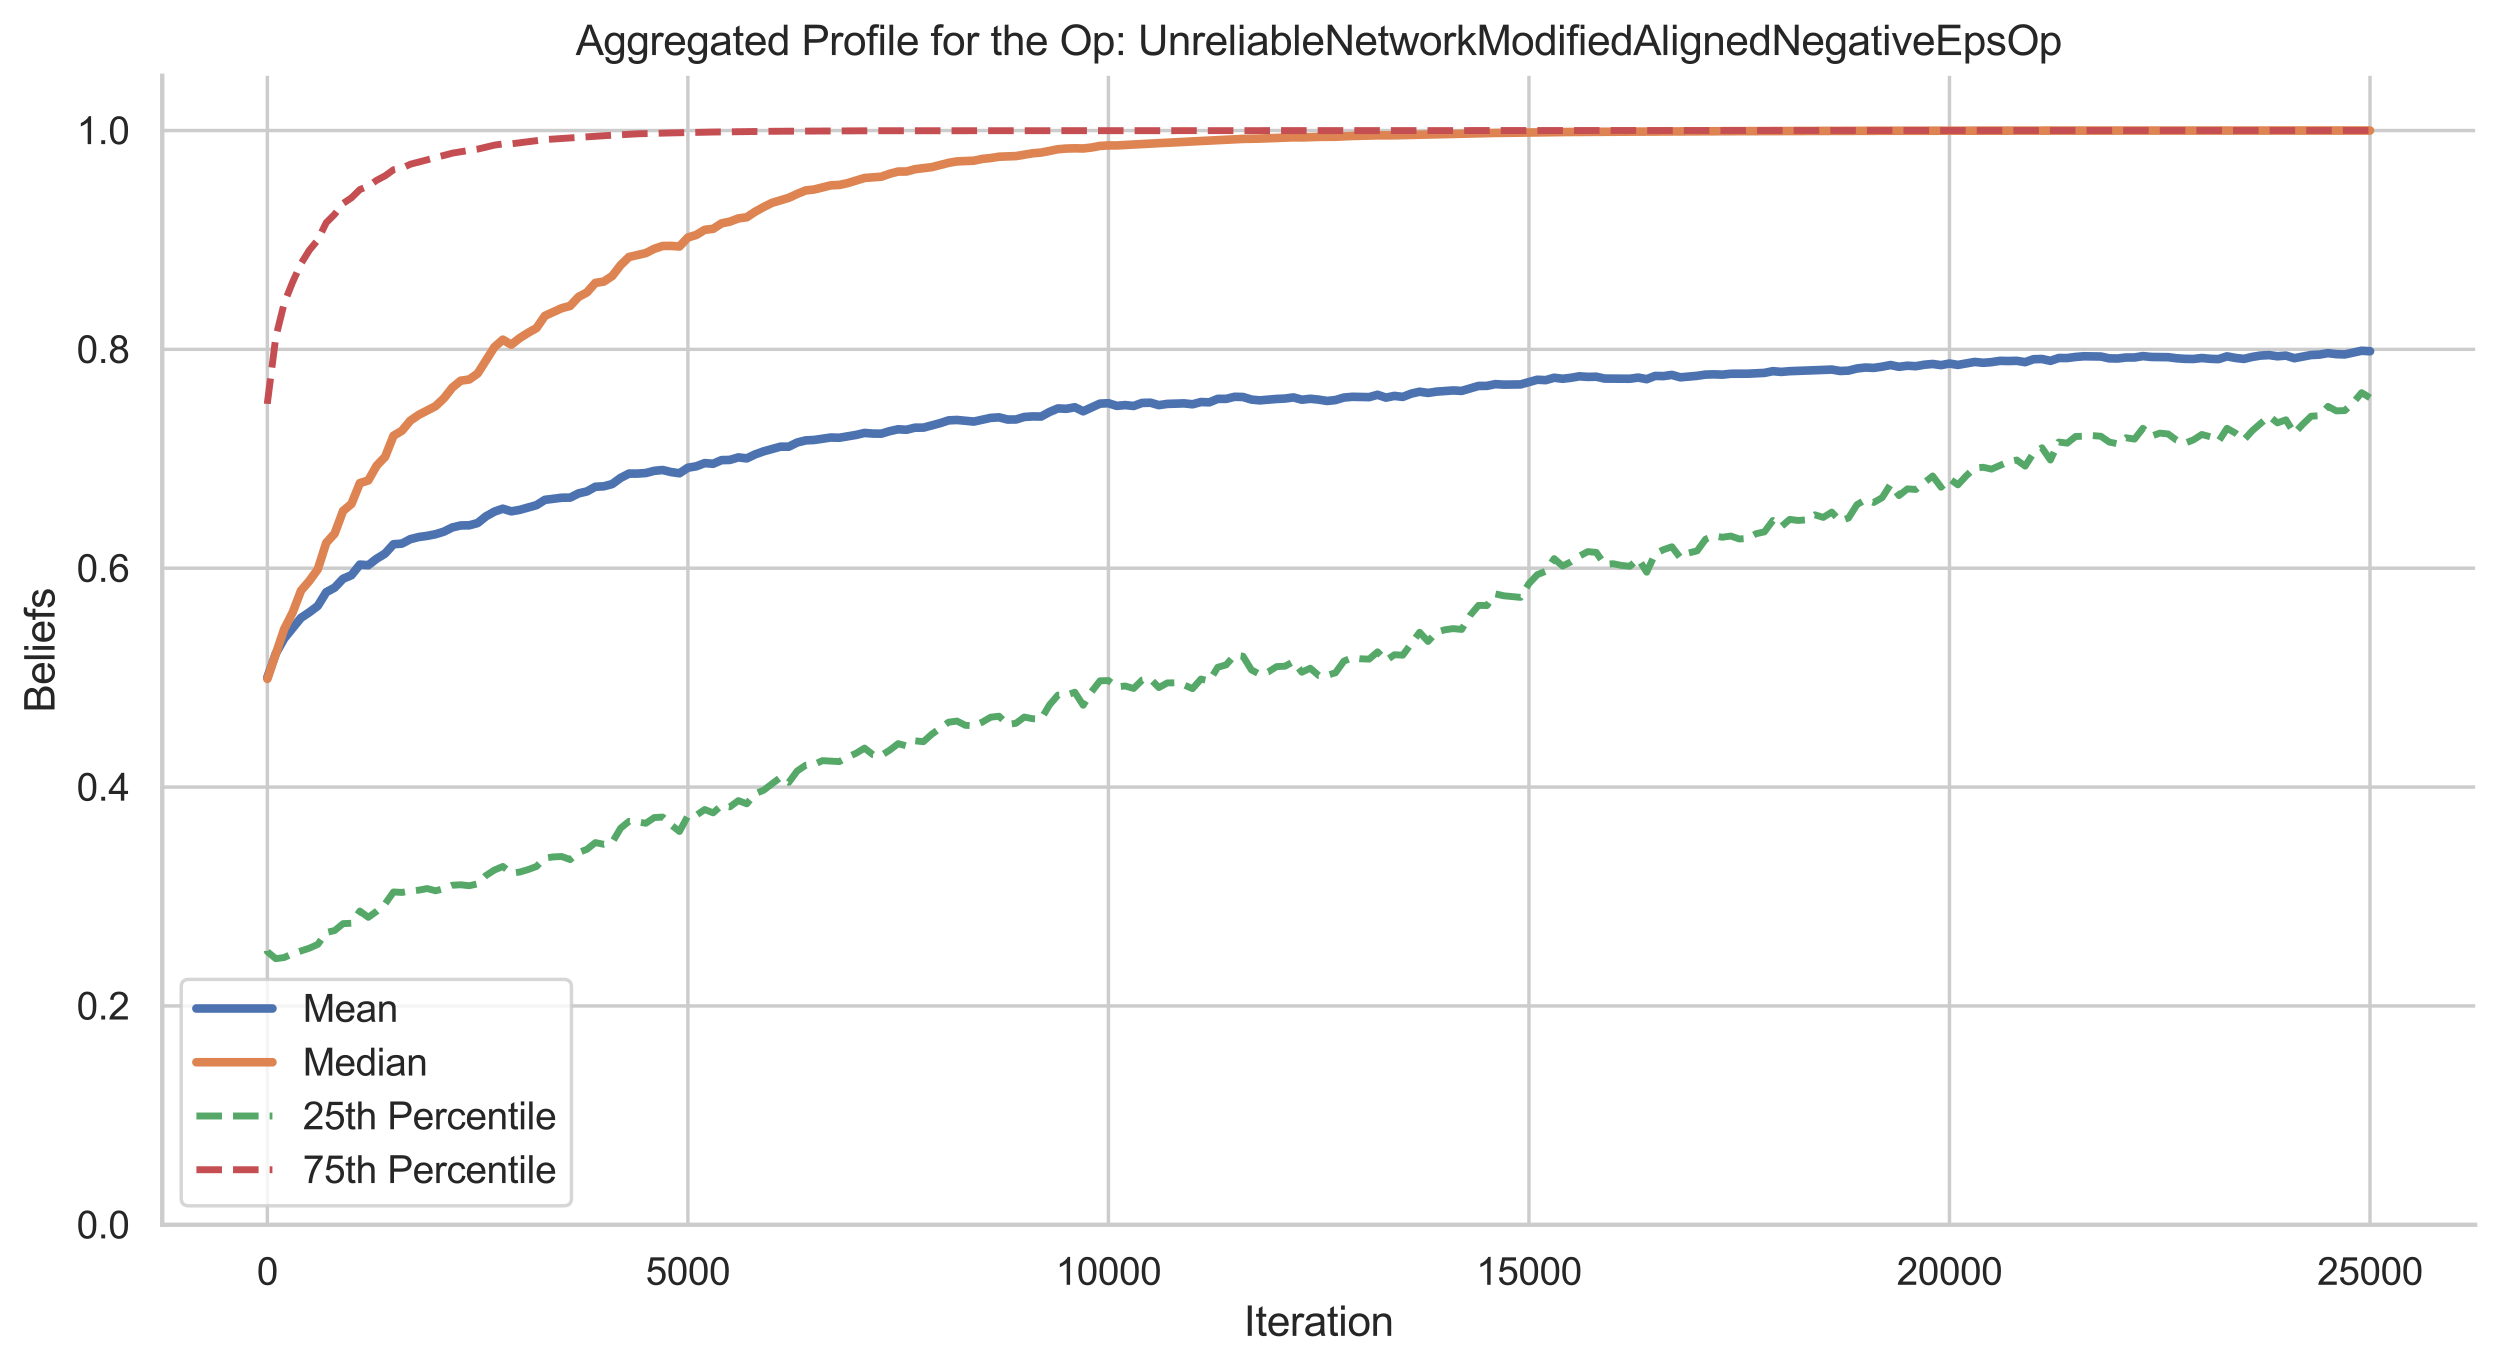 <?xml version="1.0" encoding="utf-8" standalone="no"?>
<!DOCTYPE svg PUBLIC "-//W3C//DTD SVG 1.1//EN"
  "http://www.w3.org/Graphics/SVG/1.1/DTD/svg11.dtd">
<svg xmlns:xlink="http://www.w3.org/1999/xlink" width="723.764pt" height="396.317pt" viewBox="0 0 723.764 396.317" xmlns="http://www.w3.org/2000/svg" version="1.1">
 <defs>
  <style type="text/css">*{stroke-linejoin: round; stroke-linecap: butt}</style>
 </defs>
 <g id="figure_1">
  <g id="patch_1">
   <path d="M 0 396.317 
L 723.764 396.317 
L 723.764 0 
L 0 0 
z
" style="fill: #ffffff"/>
  </g>
  <g id="axes_1">
   <g id="patch_2">
    <path d="M 46.964 354.583 
L 716.564 354.583 
L 716.564 21.943 
L 46.964 21.943 
z
" style="fill: #ffffff"/>
   </g>
   <g id="matplotlib.axis_1">
    <g id="xtick_1">
     <g id="line2d_1">
      <path d="M 77.401 354.583 
L 77.401 21.943 
" clip-path="url(#pb1b4110660)" style="fill: none; stroke: #cccccc; stroke-linecap: round"/>
     </g>
     <g id="text_1">
      <!-- 0 -->
      <g style="fill: #262626" transform="translate(74.342 371.957) scale(0.11 -0.11)">
       <defs>
        <path id="ArialMT-30" d="M 266 2259 
Q 266 3072 433 3567 
Q 600 4063 929 4331 
Q 1259 4600 1759 4600 
Q 2128 4600 2406 4451 
Q 2684 4303 2865 4023 
Q 3047 3744 3150 3342 
Q 3253 2941 3253 2259 
Q 3253 1453 3087 958 
Q 2922 463 2592 192 
Q 2263 -78 1759 -78 
Q 1097 -78 719 397 
Q 266 969 266 2259 
z
M 844 2259 
Q 844 1131 1108 757 
Q 1372 384 1759 384 
Q 2147 384 2411 759 
Q 2675 1134 2675 2259 
Q 2675 3391 2411 3762 
Q 2147 4134 1753 4134 
Q 1366 4134 1134 3806 
Q 844 3388 844 2259 
z
" transform="scale(0.016)"/>
       </defs>
       <use xlink:href="#ArialMT-30"/>
      </g>
     </g>
    </g>
    <g id="xtick_2">
     <g id="line2d_2">
      <path d="M 199.146 354.583 
L 199.146 21.943 
" clip-path="url(#pb1b4110660)" style="fill: none; stroke: #cccccc; stroke-linecap: round"/>
     </g>
     <g id="text_2">
      <!-- 5000 -->
      <g style="fill: #262626" transform="translate(186.912 371.957) scale(0.11 -0.11)">
       <defs>
        <path id="ArialMT-35" d="M 266 1200 
L 856 1250 
Q 922 819 1161 601 
Q 1400 384 1738 384 
Q 2144 384 2425 690 
Q 2706 997 2706 1503 
Q 2706 1984 2436 2262 
Q 2166 2541 1728 2541 
Q 1456 2541 1237 2417 
Q 1019 2294 894 2097 
L 366 2166 
L 809 4519 
L 3088 4519 
L 3088 3981 
L 1259 3981 
L 1013 2750 
Q 1425 3038 1878 3038 
Q 2478 3038 2890 2622 
Q 3303 2206 3303 1553 
Q 3303 931 2941 478 
Q 2500 -78 1738 -78 
Q 1113 -78 717 272 
Q 322 622 266 1200 
z
" transform="scale(0.016)"/>
       </defs>
       <use xlink:href="#ArialMT-35"/>
       <use xlink:href="#ArialMT-30" x="55.615"/>
       <use xlink:href="#ArialMT-30" x="111.23"/>
       <use xlink:href="#ArialMT-30" x="166.846"/>
      </g>
     </g>
    </g>
    <g id="xtick_3">
     <g id="line2d_3">
      <path d="M 320.892 354.583 
L 320.892 21.943 
" clip-path="url(#pb1b4110660)" style="fill: none; stroke: #cccccc; stroke-linecap: round"/>
     </g>
     <g id="text_3">
      <!-- 10000 -->
      <g style="fill: #262626" transform="translate(305.599 371.957) scale(0.11 -0.11)">
       <defs>
        <path id="ArialMT-31" d="M 2384 0 
L 1822 0 
L 1822 3584 
Q 1619 3391 1289 3197 
Q 959 3003 697 2906 
L 697 3450 
Q 1169 3672 1522 3987 
Q 1875 4303 2022 4600 
L 2384 4600 
L 2384 0 
z
" transform="scale(0.016)"/>
       </defs>
       <use xlink:href="#ArialMT-31"/>
       <use xlink:href="#ArialMT-30" x="55.615"/>
       <use xlink:href="#ArialMT-30" x="111.23"/>
       <use xlink:href="#ArialMT-30" x="166.846"/>
       <use xlink:href="#ArialMT-30" x="222.461"/>
      </g>
     </g>
    </g>
    <g id="xtick_4">
     <g id="line2d_4">
      <path d="M 442.637 354.583 
L 442.637 21.943 
" clip-path="url(#pb1b4110660)" style="fill: none; stroke: #cccccc; stroke-linecap: round"/>
     </g>
     <g id="text_4">
      <!-- 15000 -->
      <g style="fill: #262626" transform="translate(427.345 371.957) scale(0.11 -0.11)">
       <use xlink:href="#ArialMT-31"/>
       <use xlink:href="#ArialMT-35" x="55.615"/>
       <use xlink:href="#ArialMT-30" x="111.23"/>
       <use xlink:href="#ArialMT-30" x="166.846"/>
       <use xlink:href="#ArialMT-30" x="222.461"/>
      </g>
     </g>
    </g>
    <g id="xtick_5">
     <g id="line2d_5">
      <path d="M 564.383 354.583 
L 564.383 21.943 
" clip-path="url(#pb1b4110660)" style="fill: none; stroke: #cccccc; stroke-linecap: round"/>
     </g>
     <g id="text_5">
      <!-- 20000 -->
      <g style="fill: #262626" transform="translate(549.09 371.957) scale(0.11 -0.11)">
       <defs>
        <path id="ArialMT-32" d="M 3222 541 
L 3222 0 
L 194 0 
Q 188 203 259 391 
Q 375 700 629 1000 
Q 884 1300 1366 1694 
Q 2113 2306 2375 2664 
Q 2638 3022 2638 3341 
Q 2638 3675 2398 3904 
Q 2159 4134 1775 4134 
Q 1369 4134 1125 3890 
Q 881 3647 878 3216 
L 300 3275 
Q 359 3922 746 4261 
Q 1134 4600 1788 4600 
Q 2447 4600 2831 4234 
Q 3216 3869 3216 3328 
Q 3216 3053 3103 2787 
Q 2991 2522 2730 2228 
Q 2469 1934 1863 1422 
Q 1356 997 1212 845 
Q 1069 694 975 541 
L 3222 541 
z
" transform="scale(0.016)"/>
       </defs>
       <use xlink:href="#ArialMT-32"/>
       <use xlink:href="#ArialMT-30" x="55.615"/>
       <use xlink:href="#ArialMT-30" x="111.23"/>
       <use xlink:href="#ArialMT-30" x="166.846"/>
       <use xlink:href="#ArialMT-30" x="222.461"/>
      </g>
     </g>
    </g>
    <g id="xtick_6">
     <g id="line2d_6">
      <path d="M 686.128 354.583 
L 686.128 21.943 
" clip-path="url(#pb1b4110660)" style="fill: none; stroke: #cccccc; stroke-linecap: round"/>
     </g>
     <g id="text_6">
      <!-- 25000 -->
      <g style="fill: #262626" transform="translate(670.835 371.957) scale(0.11 -0.11)">
       <use xlink:href="#ArialMT-32"/>
       <use xlink:href="#ArialMT-35" x="55.615"/>
       <use xlink:href="#ArialMT-30" x="111.23"/>
       <use xlink:href="#ArialMT-30" x="166.846"/>
       <use xlink:href="#ArialMT-30" x="222.461"/>
      </g>
     </g>
    </g>
    <g id="text_7">
     <!-- Iteration -->
     <g style="fill: #262626" transform="translate(360.087 386.732) scale(0.12 -0.12)">
      <defs>
       <path id="ArialMT-49" d="M 597 0 
L 597 4581 
L 1203 4581 
L 1203 0 
L 597 0 
z
" transform="scale(0.016)"/>
       <path id="ArialMT-74" d="M 1650 503 
L 1731 6 
Q 1494 -44 1306 -44 
Q 1000 -44 831 53 
Q 663 150 594 308 
Q 525 466 525 972 
L 525 2881 
L 113 2881 
L 113 3319 
L 525 3319 
L 525 4141 
L 1084 4478 
L 1084 3319 
L 1650 3319 
L 1650 2881 
L 1084 2881 
L 1084 941 
Q 1084 700 1114 631 
Q 1144 563 1211 522 
Q 1278 481 1403 481 
Q 1497 481 1650 503 
z
" transform="scale(0.016)"/>
       <path id="ArialMT-65" d="M 2694 1069 
L 3275 997 
Q 3138 488 2766 206 
Q 2394 -75 1816 -75 
Q 1088 -75 661 373 
Q 234 822 234 1631 
Q 234 2469 665 2931 
Q 1097 3394 1784 3394 
Q 2450 3394 2872 2941 
Q 3294 2488 3294 1666 
Q 3294 1616 3291 1516 
L 816 1516 
Q 847 969 1125 678 
Q 1403 388 1819 388 
Q 2128 388 2347 550 
Q 2566 713 2694 1069 
z
M 847 1978 
L 2700 1978 
Q 2663 2397 2488 2606 
Q 2219 2931 1791 2931 
Q 1403 2931 1139 2672 
Q 875 2413 847 1978 
z
" transform="scale(0.016)"/>
       <path id="ArialMT-72" d="M 416 0 
L 416 3319 
L 922 3319 
L 922 2816 
Q 1116 3169 1280 3281 
Q 1444 3394 1641 3394 
Q 1925 3394 2219 3213 
L 2025 2691 
Q 1819 2813 1613 2813 
Q 1428 2813 1281 2702 
Q 1134 2591 1072 2394 
Q 978 2094 978 1738 
L 978 0 
L 416 0 
z
" transform="scale(0.016)"/>
       <path id="ArialMT-61" d="M 2588 409 
Q 2275 144 1986 34 
Q 1697 -75 1366 -75 
Q 819 -75 525 192 
Q 231 459 231 875 
Q 231 1119 342 1320 
Q 453 1522 633 1644 
Q 813 1766 1038 1828 
Q 1203 1872 1538 1913 
Q 2219 1994 2541 2106 
Q 2544 2222 2544 2253 
Q 2544 2597 2384 2738 
Q 2169 2928 1744 2928 
Q 1347 2928 1158 2789 
Q 969 2650 878 2297 
L 328 2372 
Q 403 2725 575 2942 
Q 747 3159 1072 3276 
Q 1397 3394 1825 3394 
Q 2250 3394 2515 3294 
Q 2781 3194 2906 3042 
Q 3031 2891 3081 2659 
Q 3109 2516 3109 2141 
L 3109 1391 
Q 3109 606 3145 398 
Q 3181 191 3288 0 
L 2700 0 
Q 2613 175 2588 409 
z
M 2541 1666 
Q 2234 1541 1622 1453 
Q 1275 1403 1131 1340 
Q 988 1278 909 1158 
Q 831 1038 831 891 
Q 831 666 1001 516 
Q 1172 366 1500 366 
Q 1825 366 2078 508 
Q 2331 650 2450 897 
Q 2541 1088 2541 1459 
L 2541 1666 
z
" transform="scale(0.016)"/>
       <path id="ArialMT-69" d="M 425 3934 
L 425 4581 
L 988 4581 
L 988 3934 
L 425 3934 
z
M 425 0 
L 425 3319 
L 988 3319 
L 988 0 
L 425 0 
z
" transform="scale(0.016)"/>
       <path id="ArialMT-6f" d="M 213 1659 
Q 213 2581 725 3025 
Q 1153 3394 1769 3394 
Q 2453 3394 2887 2945 
Q 3322 2497 3322 1706 
Q 3322 1066 3130 698 
Q 2938 331 2570 128 
Q 2203 -75 1769 -75 
Q 1072 -75 642 372 
Q 213 819 213 1659 
z
M 791 1659 
Q 791 1022 1069 705 
Q 1347 388 1769 388 
Q 2188 388 2466 706 
Q 2744 1025 2744 1678 
Q 2744 2294 2464 2611 
Q 2184 2928 1769 2928 
Q 1347 2928 1069 2612 
Q 791 2297 791 1659 
z
" transform="scale(0.016)"/>
       <path id="ArialMT-6e" d="M 422 0 
L 422 3319 
L 928 3319 
L 928 2847 
Q 1294 3394 1984 3394 
Q 2284 3394 2536 3286 
Q 2788 3178 2913 3003 
Q 3038 2828 3088 2588 
Q 3119 2431 3119 2041 
L 3119 0 
L 2556 0 
L 2556 2019 
Q 2556 2363 2490 2533 
Q 2425 2703 2258 2804 
Q 2091 2906 1866 2906 
Q 1506 2906 1245 2678 
Q 984 2450 984 1813 
L 984 0 
L 422 0 
z
" transform="scale(0.016)"/>
      </defs>
      <use xlink:href="#ArialMT-49"/>
      <use xlink:href="#ArialMT-74" x="27.783"/>
      <use xlink:href="#ArialMT-65" x="55.566"/>
      <use xlink:href="#ArialMT-72" x="111.182"/>
      <use xlink:href="#ArialMT-61" x="144.482"/>
      <use xlink:href="#ArialMT-74" x="200.098"/>
      <use xlink:href="#ArialMT-69" x="227.881"/>
      <use xlink:href="#ArialMT-6f" x="250.098"/>
      <use xlink:href="#ArialMT-6e" x="305.713"/>
     </g>
    </g>
   </g>
   <g id="matplotlib.axis_2">
    <g id="ytick_1">
     <g id="line2d_7">
      <path d="M 46.964 354.583 
L 716.564 354.583 
" clip-path="url(#pb1b4110660)" style="fill: none; stroke: #cccccc; stroke-linecap: round"/>
     </g>
     <g id="text_8">
      <!-- 0.0 -->
      <g style="fill: #262626" transform="translate(22.174 358.52) scale(0.11 -0.11)">
       <defs>
        <path id="ArialMT-2e" d="M 581 0 
L 581 641 
L 1222 641 
L 1222 0 
L 581 0 
z
" transform="scale(0.016)"/>
       </defs>
       <use xlink:href="#ArialMT-30"/>
       <use xlink:href="#ArialMT-2e" x="55.615"/>
       <use xlink:href="#ArialMT-30" x="83.398"/>
      </g>
     </g>
    </g>
    <g id="ytick_2">
     <g id="line2d_8">
      <path d="M 46.964 291.223 
L 716.564 291.223 
" clip-path="url(#pb1b4110660)" style="fill: none; stroke: #cccccc; stroke-linecap: round"/>
     </g>
     <g id="text_9">
      <!-- 0.2 -->
      <g style="fill: #262626" transform="translate(22.174 295.16) scale(0.11 -0.11)">
       <use xlink:href="#ArialMT-30"/>
       <use xlink:href="#ArialMT-2e" x="55.615"/>
       <use xlink:href="#ArialMT-32" x="83.398"/>
      </g>
     </g>
    </g>
    <g id="ytick_3">
     <g id="line2d_9">
      <path d="M 46.964 227.863 
L 716.564 227.863 
" clip-path="url(#pb1b4110660)" style="fill: none; stroke: #cccccc; stroke-linecap: round"/>
     </g>
     <g id="text_10">
      <!-- 0.4 -->
      <g style="fill: #262626" transform="translate(22.174 231.8) scale(0.11 -0.11)">
       <defs>
        <path id="ArialMT-34" d="M 2069 0 
L 2069 1097 
L 81 1097 
L 81 1613 
L 2172 4581 
L 2631 4581 
L 2631 1613 
L 3250 1613 
L 3250 1097 
L 2631 1097 
L 2631 0 
L 2069 0 
z
M 2069 1613 
L 2069 3678 
L 634 1613 
L 2069 1613 
z
" transform="scale(0.016)"/>
       </defs>
       <use xlink:href="#ArialMT-30"/>
       <use xlink:href="#ArialMT-2e" x="55.615"/>
       <use xlink:href="#ArialMT-34" x="83.398"/>
      </g>
     </g>
    </g>
    <g id="ytick_4">
     <g id="line2d_10">
      <path d="M 46.964 164.503 
L 716.564 164.503 
" clip-path="url(#pb1b4110660)" style="fill: none; stroke: #cccccc; stroke-linecap: round"/>
     </g>
     <g id="text_11">
      <!-- 0.6 -->
      <g style="fill: #262626" transform="translate(22.174 168.44) scale(0.11 -0.11)">
       <defs>
        <path id="ArialMT-36" d="M 3184 3459 
L 2625 3416 
Q 2550 3747 2413 3897 
Q 2184 4138 1850 4138 
Q 1581 4138 1378 3988 
Q 1113 3794 959 3422 
Q 806 3050 800 2363 
Q 1003 2672 1297 2822 
Q 1591 2972 1913 2972 
Q 2475 2972 2870 2558 
Q 3266 2144 3266 1488 
Q 3266 1056 3080 686 
Q 2894 316 2569 119 
Q 2244 -78 1831 -78 
Q 1128 -78 684 439 
Q 241 956 241 2144 
Q 241 3472 731 4075 
Q 1159 4600 1884 4600 
Q 2425 4600 2770 4297 
Q 3116 3994 3184 3459 
z
M 888 1484 
Q 888 1194 1011 928 
Q 1134 663 1356 523 
Q 1578 384 1822 384 
Q 2178 384 2434 671 
Q 2691 959 2691 1453 
Q 2691 1928 2437 2201 
Q 2184 2475 1800 2475 
Q 1419 2475 1153 2201 
Q 888 1928 888 1484 
z
" transform="scale(0.016)"/>
       </defs>
       <use xlink:href="#ArialMT-30"/>
       <use xlink:href="#ArialMT-2e" x="55.615"/>
       <use xlink:href="#ArialMT-36" x="83.398"/>
      </g>
     </g>
    </g>
    <g id="ytick_5">
     <g id="line2d_11">
      <path d="M 46.964 101.143 
L 716.564 101.143 
" clip-path="url(#pb1b4110660)" style="fill: none; stroke: #cccccc; stroke-linecap: round"/>
     </g>
     <g id="text_12">
      <!-- 0.8 -->
      <g style="fill: #262626" transform="translate(22.174 105.08) scale(0.11 -0.11)">
       <defs>
        <path id="ArialMT-38" d="M 1131 2484 
Q 781 2613 612 2850 
Q 444 3088 444 3419 
Q 444 3919 803 4259 
Q 1163 4600 1759 4600 
Q 2359 4600 2725 4251 
Q 3091 3903 3091 3403 
Q 3091 3084 2923 2848 
Q 2756 2613 2416 2484 
Q 2838 2347 3058 2040 
Q 3278 1734 3278 1309 
Q 3278 722 2862 322 
Q 2447 -78 1769 -78 
Q 1091 -78 675 323 
Q 259 725 259 1325 
Q 259 1772 486 2073 
Q 713 2375 1131 2484 
z
M 1019 3438 
Q 1019 3113 1228 2906 
Q 1438 2700 1772 2700 
Q 2097 2700 2305 2904 
Q 2513 3109 2513 3406 
Q 2513 3716 2298 3927 
Q 2084 4138 1766 4138 
Q 1444 4138 1231 3931 
Q 1019 3725 1019 3438 
z
M 838 1322 
Q 838 1081 952 856 
Q 1066 631 1291 507 
Q 1516 384 1775 384 
Q 2178 384 2440 643 
Q 2703 903 2703 1303 
Q 2703 1709 2433 1975 
Q 2163 2241 1756 2241 
Q 1359 2241 1098 1978 
Q 838 1716 838 1322 
z
" transform="scale(0.016)"/>
       </defs>
       <use xlink:href="#ArialMT-30"/>
       <use xlink:href="#ArialMT-2e" x="55.615"/>
       <use xlink:href="#ArialMT-38" x="83.398"/>
      </g>
     </g>
    </g>
    <g id="ytick_6">
     <g id="line2d_12">
      <path d="M 46.964 37.783 
L 716.564 37.783 
" clip-path="url(#pb1b4110660)" style="fill: none; stroke: #cccccc; stroke-linecap: round"/>
     </g>
     <g id="text_13">
      <!-- 1.0 -->
      <g style="fill: #262626" transform="translate(22.174 41.72) scale(0.11 -0.11)">
       <use xlink:href="#ArialMT-31"/>
       <use xlink:href="#ArialMT-2e" x="55.615"/>
       <use xlink:href="#ArialMT-30" x="83.398"/>
      </g>
     </g>
    </g>
    <g id="text_14">
     <!-- Beliefs -->
     <g style="fill: #262626" transform="translate(15.789 206.272) rotate(-90) scale(0.12 -0.12)">
      <defs>
       <path id="ArialMT-42" d="M 469 0 
L 469 4581 
L 2188 4581 
Q 2713 4581 3030 4442 
Q 3347 4303 3526 4014 
Q 3706 3725 3706 3409 
Q 3706 3116 3547 2856 
Q 3388 2597 3066 2438 
Q 3481 2316 3704 2022 
Q 3928 1728 3928 1328 
Q 3928 1006 3792 729 
Q 3656 453 3456 303 
Q 3256 153 2954 76 
Q 2653 0 2216 0 
L 469 0 
z
M 1075 2656 
L 2066 2656 
Q 2469 2656 2644 2709 
Q 2875 2778 2992 2937 
Q 3109 3097 3109 3338 
Q 3109 3566 3000 3739 
Q 2891 3913 2687 3977 
Q 2484 4041 1991 4041 
L 1075 4041 
L 1075 2656 
z
M 1075 541 
L 2216 541 
Q 2509 541 2628 563 
Q 2838 600 2978 687 
Q 3119 775 3209 942 
Q 3300 1109 3300 1328 
Q 3300 1584 3169 1773 
Q 3038 1963 2805 2039 
Q 2572 2116 2134 2116 
L 1075 2116 
L 1075 541 
z
" transform="scale(0.016)"/>
       <path id="ArialMT-6c" d="M 409 0 
L 409 4581 
L 972 4581 
L 972 0 
L 409 0 
z
" transform="scale(0.016)"/>
       <path id="ArialMT-66" d="M 556 0 
L 556 2881 
L 59 2881 
L 59 3319 
L 556 3319 
L 556 3672 
Q 556 4006 616 4169 
Q 697 4388 901 4523 
Q 1106 4659 1475 4659 
Q 1713 4659 2000 4603 
L 1916 4113 
Q 1741 4144 1584 4144 
Q 1328 4144 1222 4034 
Q 1116 3925 1116 3625 
L 1116 3319 
L 1763 3319 
L 1763 2881 
L 1116 2881 
L 1116 0 
L 556 0 
z
" transform="scale(0.016)"/>
       <path id="ArialMT-73" d="M 197 991 
L 753 1078 
Q 800 744 1014 566 
Q 1228 388 1613 388 
Q 2000 388 2187 545 
Q 2375 703 2375 916 
Q 2375 1106 2209 1216 
Q 2094 1291 1634 1406 
Q 1016 1563 777 1677 
Q 538 1791 414 1992 
Q 291 2194 291 2438 
Q 291 2659 392 2848 
Q 494 3038 669 3163 
Q 800 3259 1026 3326 
Q 1253 3394 1513 3394 
Q 1903 3394 2198 3281 
Q 2494 3169 2634 2976 
Q 2775 2784 2828 2463 
L 2278 2388 
Q 2241 2644 2061 2787 
Q 1881 2931 1553 2931 
Q 1166 2931 1000 2803 
Q 834 2675 834 2503 
Q 834 2394 903 2306 
Q 972 2216 1119 2156 
Q 1203 2125 1616 2013 
Q 2213 1853 2448 1751 
Q 2684 1650 2818 1456 
Q 2953 1263 2953 975 
Q 2953 694 2789 445 
Q 2625 197 2315 61 
Q 2006 -75 1616 -75 
Q 969 -75 630 194 
Q 291 463 197 991 
z
" transform="scale(0.016)"/>
      </defs>
      <use xlink:href="#ArialMT-42"/>
      <use xlink:href="#ArialMT-65" x="66.699"/>
      <use xlink:href="#ArialMT-6c" x="122.314"/>
      <use xlink:href="#ArialMT-69" x="144.531"/>
      <use xlink:href="#ArialMT-65" x="166.748"/>
      <use xlink:href="#ArialMT-66" x="222.363"/>
      <use xlink:href="#ArialMT-73" x="250.146"/>
     </g>
    </g>
   </g>
   <g id="line2d_13">
    <path d="M 77.401 196.12 
L 77.425 196.015 
L 79.836 189.237 
L 82.271 184.862 
L 87.14 178.865 
L 89.575 177.239 
L 92.01 175.409 
L 94.445 171.441 
L 96.88 170.124 
L 99.315 167.552 
L 101.75 166.512 
L 104.185 163.461 
L 106.62 163.623 
L 109.055 161.744 
L 111.489 160.249 
L 113.924 157.563 
L 116.359 157.373 
L 118.794 156.088 
L 121.229 155.471 
L 123.664 155.138 
L 126.099 154.658 
L 128.534 153.898 
L 130.969 152.689 
L 133.404 152.118 
L 135.839 152.086 
L 138.273 151.431 
L 140.708 149.473 
L 143.143 148.115 
L 145.578 147.273 
L 148.013 148.035 
L 150.448 147.615 
L 155.318 146.244 
L 157.753 144.708 
L 162.623 144.087 
L 165.057 144.064 
L 167.492 142.837 
L 169.927 142.268 
L 172.362 140.915 
L 174.797 140.791 
L 177.232 140.14 
L 179.667 138.362 
L 182.102 137.107 
L 184.537 137.108 
L 186.972 136.944 
L 189.407 136.309 
L 191.841 136.068 
L 194.276 136.666 
L 196.711 137.007 
L 199.146 135.41 
L 201.581 134.993 
L 204.016 134.08 
L 206.451 134.262 
L 208.886 133.21 
L 211.321 133.145 
L 213.756 132.41 
L 216.191 132.71 
L 218.625 131.539 
L 221.06 130.67 
L 225.93 129.316 
L 228.365 129.309 
L 230.8 128.107 
L 233.235 127.496 
L 235.67 127.377 
L 240.54 126.66 
L 242.975 126.732 
L 247.844 125.912 
L 250.279 125.341 
L 252.714 125.523 
L 255.149 125.55 
L 257.584 124.814 
L 260.019 124.285 
L 262.454 124.416 
L 264.889 123.812 
L 267.324 123.804 
L 272.193 122.5 
L 274.628 121.701 
L 277.063 121.584 
L 281.933 122.049 
L 286.803 120.979 
L 289.238 120.823 
L 291.673 121.455 
L 294.108 121.447 
L 296.543 120.711 
L 298.977 120.554 
L 301.412 120.59 
L 303.847 119.264 
L 306.282 118.239 
L 308.717 118.353 
L 311.152 117.903 
L 313.587 119.068 
L 318.457 116.846 
L 320.892 116.735 
L 323.327 117.503 
L 325.761 117.277 
L 328.196 117.532 
L 330.631 116.655 
L 333.066 116.582 
L 335.501 117.291 
L 337.936 116.93 
L 342.806 116.777 
L 345.241 117.044 
L 347.676 116.39 
L 350.111 116.482 
L 352.545 115.474 
L 354.98 115.475 
L 357.415 114.877 
L 359.85 114.928 
L 362.285 115.676 
L 364.72 115.91 
L 369.59 115.499 
L 372.025 115.384 
L 374.46 115.053 
L 376.895 115.722 
L 379.329 115.446 
L 381.764 115.69 
L 384.199 116.078 
L 386.634 115.818 
L 389.069 115.092 
L 391.504 114.878 
L 396.374 114.975 
L 398.809 114.292 
L 401.244 115.122 
L 403.679 114.616 
L 406.113 114.903 
L 408.548 113.962 
L 410.983 113.402 
L 413.418 113.759 
L 415.853 113.38 
L 420.723 113.036 
L 423.158 113.171 
L 428.028 111.734 
L 430.463 111.716 
L 432.897 111.206 
L 435.332 111.351 
L 440.202 111.295 
L 445.072 109.935 
L 447.507 110.054 
L 449.942 109.353 
L 452.377 109.656 
L 454.812 109.37 
L 457.247 108.948 
L 459.681 109.111 
L 462.116 109.062 
L 464.551 109.601 
L 471.856 109.649 
L 474.291 109.309 
L 476.726 109.776 
L 479.161 108.837 
L 481.596 108.883 
L 484.031 108.535 
L 486.465 109.239 
L 491.335 108.803 
L 493.77 108.444 
L 496.205 108.377 
L 498.64 108.465 
L 501.075 108.204 
L 505.945 108.189 
L 510.815 107.955 
L 513.249 107.458 
L 515.684 107.666 
L 518.119 107.457 
L 525.424 107.186 
L 530.294 106.992 
L 532.729 107.399 
L 535.164 107.294 
L 537.599 106.675 
L 540.033 106.403 
L 542.468 106.51 
L 544.903 106.152 
L 547.338 105.677 
L 549.773 106.19 
L 552.208 105.877 
L 554.643 106.018 
L 557.078 105.59 
L 559.513 105.373 
L 561.948 105.708 
L 564.383 105.239 
L 566.817 105.645 
L 571.687 104.784 
L 574.122 105.03 
L 576.557 104.839 
L 578.992 104.468 
L 581.427 104.521 
L 583.862 104.457 
L 586.297 104.844 
L 588.732 103.992 
L 591.167 103.93 
L 593.601 104.472 
L 596.036 103.644 
L 598.471 103.653 
L 600.906 103.337 
L 603.341 103.142 
L 608.211 103.215 
L 610.646 103.749 
L 613.081 103.792 
L 615.516 103.494 
L 617.951 103.496 
L 620.385 103.094 
L 622.82 103.345 
L 627.69 103.407 
L 630.125 103.722 
L 632.56 103.888 
L 634.995 103.929 
L 637.43 103.646 
L 639.865 103.877 
L 642.3 103.961 
L 644.735 103.173 
L 647.169 103.624 
L 649.604 103.909 
L 652.039 103.33 
L 654.474 102.936 
L 656.909 102.799 
L 659.344 103.146 
L 661.779 102.943 
L 664.214 103.703 
L 669.084 102.778 
L 671.519 102.658 
L 673.953 102.23 
L 676.388 102.528 
L 678.823 102.609 
L 683.693 101.549 
L 686.128 101.687 
L 686.128 101.687 
" clip-path="url(#pb1b4110660)" style="fill: none; stroke: #4c72b0; stroke-width: 2.5; stroke-linecap: round"/>
   </g>
   <g id="line2d_14">
    <path d="M 77.401 196.536 
L 77.425 196.503 
L 82.271 182.129 
L 84.705 177.36 
L 87.14 170.996 
L 89.575 168.156 
L 92.01 164.784 
L 94.445 157.158 
L 96.88 154.469 
L 99.315 147.93 
L 101.75 145.875 
L 104.185 139.861 
L 106.62 139.079 
L 109.055 134.792 
L 111.489 132.262 
L 113.924 126.147 
L 116.359 124.699 
L 118.794 121.763 
L 121.229 120.101 
L 126.099 117.585 
L 128.534 115.28 
L 130.969 112.173 
L 133.404 110.21 
L 135.839 109.859 
L 138.273 108.148 
L 143.143 100.467 
L 145.578 98.334 
L 148.013 99.794 
L 150.448 97.882 
L 152.883 96.35 
L 155.318 94.972 
L 157.753 91.435 
L 162.623 89.216 
L 165.057 88.568 
L 167.492 85.951 
L 169.927 84.653 
L 172.362 81.908 
L 174.797 81.521 
L 177.232 79.915 
L 179.667 76.763 
L 182.102 74.397 
L 186.972 73.27 
L 189.407 72.03 
L 191.841 71.213 
L 194.276 71.191 
L 196.711 71.355 
L 199.146 68.767 
L 201.581 68.007 
L 204.016 66.532 
L 206.451 66.253 
L 208.886 64.669 
L 211.321 64.161 
L 213.756 63.234 
L 216.191 62.902 
L 218.625 61.291 
L 221.06 59.94 
L 223.495 58.729 
L 228.365 57.262 
L 230.8 56.131 
L 233.235 55.138 
L 235.67 54.865 
L 240.54 53.653 
L 242.975 53.543 
L 245.409 53.011 
L 250.279 51.525 
L 255.149 51.158 
L 257.584 50.299 
L 260.019 49.666 
L 262.454 49.652 
L 264.889 48.984 
L 269.759 48.391 
L 274.628 47.14 
L 277.063 46.731 
L 281.933 46.521 
L 284.368 46.007 
L 286.803 45.753 
L 289.238 45.369 
L 294.108 45.187 
L 298.977 44.378 
L 301.412 44.168 
L 306.282 43.207 
L 308.717 43.009 
L 311.152 42.939 
L 313.587 42.987 
L 316.022 42.704 
L 318.457 42.243 
L 320.892 42.097 
L 323.327 42.104 
L 335.501 41.441 
L 359.85 40.21 
L 364.72 40.128 
L 374.46 39.752 
L 376.895 39.792 
L 381.764 39.626 
L 386.634 39.585 
L 391.504 39.366 
L 398.809 39.183 
L 403.679 39.174 
L 432.897 38.489 
L 454.812 38.21 
L 466.986 38.137 
L 498.64 37.988 
L 544.903 37.859 
L 598.471 37.808 
L 686.128 37.788 
L 686.128 37.788 
" clip-path="url(#pb1b4110660)" style="fill: none; stroke: #dd8452; stroke-width: 2.5; stroke-linecap: round"/>
   </g>
   <g id="line2d_15">
    <path d="M 77.401 275.246 
L 77.425 275.53 
L 79.836 277.543 
L 82.271 277.205 
L 84.705 276.106 
L 89.575 274.493 
L 92.01 273.409 
L 94.445 269.951 
L 96.88 269.399 
L 99.315 267.398 
L 101.75 267.291 
L 104.185 263.753 
L 106.62 265.569 
L 109.055 263.813 
L 111.489 261.677 
L 113.924 258.227 
L 116.359 258.366 
L 118.794 257.972 
L 121.229 257.707 
L 123.664 257.242 
L 126.099 257.893 
L 128.534 257.251 
L 130.969 256.275 
L 133.404 256.149 
L 135.839 256.429 
L 138.273 255.882 
L 140.708 253.447 
L 143.143 251.879 
L 145.578 250.842 
L 148.013 252.765 
L 150.448 252.474 
L 152.883 251.749 
L 155.318 250.857 
L 157.753 248.414 
L 160.188 248.077 
L 162.623 247.966 
L 165.057 248.855 
L 167.492 246.832 
L 169.927 245.874 
L 172.362 243.938 
L 174.797 244.43 
L 177.232 243.878 
L 179.667 239.761 
L 182.102 237.779 
L 184.537 237.943 
L 186.972 238.338 
L 189.407 236.694 
L 191.841 236.547 
L 194.276 238.802 
L 196.711 240.716 
L 199.146 236.196 
L 201.581 236.025 
L 204.016 234.356 
L 206.451 235.324 
L 208.886 233.181 
L 211.321 233.583 
L 213.756 231.779 
L 216.191 232.709 
L 218.625 229.796 
L 221.06 228.777 
L 225.93 225.075 
L 228.365 226.489 
L 230.8 223.188 
L 233.235 221.552 
L 235.67 221.301 
L 238.105 220.213 
L 242.975 220.484 
L 245.409 219.159 
L 247.844 218.076 
L 250.279 216.573 
L 252.714 218.482 
L 255.149 218.699 
L 257.584 217.167 
L 260.019 215.294 
L 262.454 215.949 
L 264.889 214.466 
L 267.324 214.726 
L 269.759 212.547 
L 274.628 209.073 
L 277.063 208.753 
L 279.498 209.988 
L 281.933 210.106 
L 284.368 209.065 
L 286.803 207.636 
L 289.238 207.351 
L 291.673 209.724 
L 294.108 209.396 
L 296.543 207.593 
L 298.977 208.078 
L 301.412 208.154 
L 303.847 204.058 
L 306.282 201.233 
L 308.717 201.259 
L 311.152 200.401 
L 313.587 204.178 
L 316.022 200.25 
L 318.457 197.104 
L 320.892 197.033 
L 323.327 198.857 
L 325.761 198.6 
L 328.196 199.314 
L 330.631 196.898 
L 333.066 196.579 
L 335.501 199.058 
L 337.936 197.711 
L 340.371 197.679 
L 342.806 198.294 
L 345.241 199.373 
L 347.676 196.593 
L 350.111 197.121 
L 352.545 193.18 
L 354.98 192.483 
L 357.415 189.679 
L 359.85 189.971 
L 362.285 193.923 
L 364.72 195.227 
L 367.155 194.518 
L 369.59 192.985 
L 372.025 192.869 
L 374.46 191.524 
L 376.895 194.61 
L 379.329 193.451 
L 381.764 195.555 
L 384.199 195.531 
L 386.634 194.771 
L 389.069 191.382 
L 391.504 190.437 
L 393.939 190.73 
L 396.374 190.821 
L 398.809 188.713 
L 401.244 191.23 
L 403.679 189.556 
L 406.113 189.674 
L 410.983 183.047 
L 413.418 185.708 
L 415.853 183.034 
L 418.288 182.328 
L 420.723 181.986 
L 423.158 182.227 
L 425.593 178.166 
L 428.028 175.272 
L 430.463 175.308 
L 432.897 171.932 
L 435.332 172.479 
L 440.202 172.946 
L 442.637 168.942 
L 445.072 166.359 
L 447.507 165.376 
L 449.942 161.731 
L 452.377 163.864 
L 454.812 162.646 
L 457.247 161.005 
L 459.681 159.696 
L 462.116 159.924 
L 464.551 163.416 
L 466.986 163.198 
L 469.421 163.689 
L 471.856 163.948 
L 474.291 161.775 
L 476.726 165.65 
L 479.161 160.341 
L 481.596 159.121 
L 484.031 158.295 
L 486.465 161.493 
L 488.9 160.088 
L 491.335 159.475 
L 493.77 156.108 
L 496.205 155.145 
L 498.64 155.538 
L 501.075 155.189 
L 503.51 156.03 
L 505.945 155.899 
L 508.38 154.513 
L 510.815 153.977 
L 513.249 150.695 
L 515.684 152.456 
L 518.119 150.363 
L 520.554 150.68 
L 522.989 150.5 
L 525.424 149.045 
L 527.859 149.791 
L 530.294 148.261 
L 532.729 150.838 
L 535.164 149.956 
L 537.599 146.113 
L 540.033 144.661 
L 542.468 145.461 
L 544.903 144.069 
L 547.338 140.211 
L 549.773 143.469 
L 552.208 141.535 
L 554.643 141.699 
L 559.513 137.801 
L 561.948 141.05 
L 564.383 138.61 
L 566.817 140.367 
L 569.252 137.737 
L 571.687 135.452 
L 574.122 135.279 
L 576.557 135.81 
L 581.427 133.683 
L 583.862 133.18 
L 586.297 134.945 
L 588.732 131.108 
L 591.167 129.632 
L 593.601 133.178 
L 596.036 127.969 
L 598.471 128.294 
L 600.906 126.354 
L 603.341 126.295 
L 605.776 126.104 
L 608.211 126.3 
L 610.646 127.988 
L 613.081 128.475 
L 615.516 126.735 
L 617.951 127.119 
L 620.385 124.002 
L 622.82 126.29 
L 625.255 125.391 
L 627.69 125.631 
L 630.125 127.436 
L 632.56 128.301 
L 634.995 127.355 
L 637.43 125.783 
L 639.865 126.433 
L 642.3 127.759 
L 644.735 123.994 
L 647.169 125.375 
L 649.604 127.391 
L 652.039 124.688 
L 656.909 120.494 
L 659.344 122.426 
L 661.779 121.537 
L 664.214 125.448 
L 666.649 122.847 
L 669.084 120.493 
L 671.519 120.355 
L 673.953 117.655 
L 676.388 118.948 
L 678.823 118.866 
L 681.258 116.581 
L 683.693 113.682 
L 686.128 115.163 
L 686.128 115.163 
" clip-path="url(#pb1b4110660)" style="fill: none; stroke-dasharray: 7.4,3.2; stroke-dashoffset: 0; stroke: #55a868; stroke-width: 2"/>
   </g>
   <g id="line2d_16">
    <path d="M 77.401 116.922 
L 77.425 116.522 
L 79.836 97.657 
L 82.271 87.779 
L 84.705 81.697 
L 87.14 76.317 
L 89.575 72.406 
L 92.01 69.471 
L 94.445 64.47 
L 96.88 62.035 
L 99.315 58.898 
L 101.75 57.263 
L 104.185 54.872 
L 106.62 53.89 
L 109.055 52.187 
L 111.489 50.904 
L 113.924 49.137 
L 116.359 48.681 
L 118.794 47.546 
L 123.664 46.274 
L 130.969 44.331 
L 135.839 43.538 
L 138.273 43.169 
L 143.143 42.013 
L 145.578 41.677 
L 148.013 41.64 
L 157.753 40.415 
L 174.797 39.296 
L 184.537 38.739 
L 194.276 38.481 
L 206.451 38.227 
L 223.495 38.009 
L 252.714 37.852 
L 464.551 37.783 
L 686.128 37.783 
L 686.128 37.783 
" clip-path="url(#pb1b4110660)" style="fill: none; stroke-dasharray: 7.4,3.2; stroke-dashoffset: 0; stroke: #c44e52; stroke-width: 2"/>
   </g>
   <g id="patch_3">
    <path d="M 46.964 354.583 
L 46.964 21.943 
" style="fill: none; stroke: #cccccc; stroke-width: 1.25; stroke-linejoin: miter; stroke-linecap: square"/>
   </g>
   <g id="patch_4">
    <path d="M 46.964 354.583 
L 716.564 354.583 
" style="fill: none; stroke: #cccccc; stroke-width: 1.25; stroke-linejoin: miter; stroke-linecap: square"/>
   </g>
   <g id="text_15">
    <!-- Aggregated Profile for the Op: UnreliableNetworkModifiedAlignedNegativeEpsOp -->
    <g style="fill: #262626" transform="translate(166.659 15.943) scale(0.12 -0.12)">
     <defs>
      <path id="ArialMT-41" d="M -9 0 
L 1750 4581 
L 2403 4581 
L 4278 0 
L 3588 0 
L 3053 1388 
L 1138 1388 
L 634 0 
L -9 0 
z
M 1313 1881 
L 2866 1881 
L 2388 3150 
Q 2169 3728 2063 4100 
Q 1975 3659 1816 3225 
L 1313 1881 
z
" transform="scale(0.016)"/>
      <path id="ArialMT-67" d="M 319 -275 
L 866 -356 
Q 900 -609 1056 -725 
Q 1266 -881 1628 -881 
Q 2019 -881 2231 -725 
Q 2444 -569 2519 -288 
Q 2563 -116 2559 434 
Q 2191 0 1641 0 
Q 956 0 581 494 
Q 206 988 206 1678 
Q 206 2153 378 2554 
Q 550 2956 876 3175 
Q 1203 3394 1644 3394 
Q 2231 3394 2613 2919 
L 2613 3319 
L 3131 3319 
L 3131 450 
Q 3131 -325 2973 -648 
Q 2816 -972 2473 -1159 
Q 2131 -1347 1631 -1347 
Q 1038 -1347 672 -1080 
Q 306 -813 319 -275 
z
M 784 1719 
Q 784 1066 1043 766 
Q 1303 466 1694 466 
Q 2081 466 2343 764 
Q 2606 1063 2606 1700 
Q 2606 2309 2336 2618 
Q 2066 2928 1684 2928 
Q 1309 2928 1046 2623 
Q 784 2319 784 1719 
z
" transform="scale(0.016)"/>
      <path id="ArialMT-64" d="M 2575 0 
L 2575 419 
Q 2259 -75 1647 -75 
Q 1250 -75 917 144 
Q 584 363 401 755 
Q 219 1147 219 1656 
Q 219 2153 384 2558 
Q 550 2963 881 3178 
Q 1213 3394 1622 3394 
Q 1922 3394 2156 3267 
Q 2391 3141 2538 2938 
L 2538 4581 
L 3097 4581 
L 3097 0 
L 2575 0 
z
M 797 1656 
Q 797 1019 1065 703 
Q 1334 388 1700 388 
Q 2069 388 2326 689 
Q 2584 991 2584 1609 
Q 2584 2291 2321 2609 
Q 2059 2928 1675 2928 
Q 1300 2928 1048 2622 
Q 797 2316 797 1656 
z
" transform="scale(0.016)"/>
      <path id="ArialMT-20" transform="scale(0.016)"/>
      <path id="ArialMT-50" d="M 494 0 
L 494 4581 
L 2222 4581 
Q 2678 4581 2919 4538 
Q 3256 4481 3484 4323 
Q 3713 4166 3852 3881 
Q 3991 3597 3991 3256 
Q 3991 2672 3619 2267 
Q 3247 1863 2275 1863 
L 1100 1863 
L 1100 0 
L 494 0 
z
M 1100 2403 
L 2284 2403 
Q 2872 2403 3119 2622 
Q 3366 2841 3366 3238 
Q 3366 3525 3220 3729 
Q 3075 3934 2838 4000 
Q 2684 4041 2272 4041 
L 1100 4041 
L 1100 2403 
z
" transform="scale(0.016)"/>
      <path id="ArialMT-68" d="M 422 0 
L 422 4581 
L 984 4581 
L 984 2938 
Q 1378 3394 1978 3394 
Q 2347 3394 2619 3248 
Q 2891 3103 3008 2847 
Q 3125 2591 3125 2103 
L 3125 0 
L 2563 0 
L 2563 2103 
Q 2563 2525 2380 2717 
Q 2197 2909 1863 2909 
Q 1613 2909 1392 2779 
Q 1172 2650 1078 2428 
Q 984 2206 984 1816 
L 984 0 
L 422 0 
z
" transform="scale(0.016)"/>
      <path id="ArialMT-4f" d="M 309 2231 
Q 309 3372 921 4017 
Q 1534 4663 2503 4663 
Q 3138 4663 3647 4359 
Q 4156 4056 4423 3514 
Q 4691 2972 4691 2284 
Q 4691 1588 4409 1038 
Q 4128 488 3612 205 
Q 3097 -78 2500 -78 
Q 1853 -78 1343 234 
Q 834 547 571 1087 
Q 309 1628 309 2231 
z
M 934 2222 
Q 934 1394 1379 917 
Q 1825 441 2497 441 
Q 3181 441 3623 922 
Q 4066 1403 4066 2288 
Q 4066 2847 3877 3264 
Q 3688 3681 3323 3911 
Q 2959 4141 2506 4141 
Q 1863 4141 1398 3698 
Q 934 3256 934 2222 
z
" transform="scale(0.016)"/>
      <path id="ArialMT-70" d="M 422 -1272 
L 422 3319 
L 934 3319 
L 934 2888 
Q 1116 3141 1344 3267 
Q 1572 3394 1897 3394 
Q 2322 3394 2647 3175 
Q 2972 2956 3137 2557 
Q 3303 2159 3303 1684 
Q 3303 1175 3120 767 
Q 2938 359 2589 142 
Q 2241 -75 1856 -75 
Q 1575 -75 1351 44 
Q 1128 163 984 344 
L 984 -1272 
L 422 -1272 
z
M 931 1641 
Q 931 1000 1190 694 
Q 1450 388 1819 388 
Q 2194 388 2461 705 
Q 2728 1022 2728 1688 
Q 2728 2322 2467 2637 
Q 2206 2953 1844 2953 
Q 1484 2953 1207 2617 
Q 931 2281 931 1641 
z
" transform="scale(0.016)"/>
      <path id="ArialMT-3a" d="M 578 2678 
L 578 3319 
L 1219 3319 
L 1219 2678 
L 578 2678 
z
M 578 0 
L 578 641 
L 1219 641 
L 1219 0 
L 578 0 
z
" transform="scale(0.016)"/>
      <path id="ArialMT-55" d="M 3500 4581 
L 4106 4581 
L 4106 1934 
Q 4106 1244 3950 837 
Q 3794 431 3386 176 
Q 2978 -78 2316 -78 
Q 1672 -78 1262 144 
Q 853 366 678 786 
Q 503 1206 503 1934 
L 503 4581 
L 1109 4581 
L 1109 1938 
Q 1109 1341 1220 1058 
Q 1331 775 1601 622 
Q 1872 469 2263 469 
Q 2931 469 3215 772 
Q 3500 1075 3500 1938 
L 3500 4581 
z
" transform="scale(0.016)"/>
      <path id="ArialMT-62" d="M 941 0 
L 419 0 
L 419 4581 
L 981 4581 
L 981 2947 
Q 1338 3394 1891 3394 
Q 2197 3394 2470 3270 
Q 2744 3147 2920 2923 
Q 3097 2700 3197 2384 
Q 3297 2069 3297 1709 
Q 3297 856 2875 390 
Q 2453 -75 1863 -75 
Q 1275 -75 941 416 
L 941 0 
z
M 934 1684 
Q 934 1088 1097 822 
Q 1363 388 1816 388 
Q 2184 388 2453 708 
Q 2722 1028 2722 1663 
Q 2722 2313 2464 2622 
Q 2206 2931 1841 2931 
Q 1472 2931 1203 2611 
Q 934 2291 934 1684 
z
" transform="scale(0.016)"/>
      <path id="ArialMT-4e" d="M 488 0 
L 488 4581 
L 1109 4581 
L 3516 984 
L 3516 4581 
L 4097 4581 
L 4097 0 
L 3475 0 
L 1069 3600 
L 1069 0 
L 488 0 
z
" transform="scale(0.016)"/>
      <path id="ArialMT-77" d="M 1034 0 
L 19 3319 
L 600 3319 
L 1128 1403 
L 1325 691 
Q 1338 744 1497 1375 
L 2025 3319 
L 2603 3319 
L 3100 1394 
L 3266 759 
L 3456 1400 
L 4025 3319 
L 4572 3319 
L 3534 0 
L 2950 0 
L 2422 1988 
L 2294 2553 
L 1622 0 
L 1034 0 
z
" transform="scale(0.016)"/>
      <path id="ArialMT-6b" d="M 425 0 
L 425 4581 
L 988 4581 
L 988 1969 
L 2319 3319 
L 3047 3319 
L 1778 2088 
L 3175 0 
L 2481 0 
L 1384 1697 
L 988 1316 
L 988 0 
L 425 0 
z
" transform="scale(0.016)"/>
      <path id="ArialMT-4d" d="M 475 0 
L 475 4581 
L 1388 4581 
L 2472 1338 
Q 2622 884 2691 659 
Q 2769 909 2934 1394 
L 4031 4581 
L 4847 4581 
L 4847 0 
L 4263 0 
L 4263 3834 
L 2931 0 
L 2384 0 
L 1059 3900 
L 1059 0 
L 475 0 
z
" transform="scale(0.016)"/>
      <path id="ArialMT-76" d="M 1344 0 
L 81 3319 
L 675 3319 
L 1388 1331 
Q 1503 1009 1600 663 
Q 1675 925 1809 1294 
L 2547 3319 
L 3125 3319 
L 1869 0 
L 1344 0 
z
" transform="scale(0.016)"/>
      <path id="ArialMT-45" d="M 506 0 
L 506 4581 
L 3819 4581 
L 3819 4041 
L 1113 4041 
L 1113 2638 
L 3647 2638 
L 3647 2100 
L 1113 2100 
L 1113 541 
L 3925 541 
L 3925 0 
L 506 0 
z
" transform="scale(0.016)"/>
     </defs>
     <use xlink:href="#ArialMT-41"/>
     <use xlink:href="#ArialMT-67" x="66.699"/>
     <use xlink:href="#ArialMT-67" x="122.314"/>
     <use xlink:href="#ArialMT-72" x="177.93"/>
     <use xlink:href="#ArialMT-65" x="211.23"/>
     <use xlink:href="#ArialMT-67" x="266.846"/>
     <use xlink:href="#ArialMT-61" x="322.461"/>
     <use xlink:href="#ArialMT-74" x="378.076"/>
     <use xlink:href="#ArialMT-65" x="405.859"/>
     <use xlink:href="#ArialMT-64" x="461.475"/>
     <use xlink:href="#ArialMT-20" x="517.09"/>
     <use xlink:href="#ArialMT-50" x="544.873"/>
     <use xlink:href="#ArialMT-72" x="611.572"/>
     <use xlink:href="#ArialMT-6f" x="644.873"/>
     <use xlink:href="#ArialMT-66" x="700.488"/>
     <use xlink:href="#ArialMT-69" x="728.271"/>
     <use xlink:href="#ArialMT-6c" x="750.488"/>
     <use xlink:href="#ArialMT-65" x="772.705"/>
     <use xlink:href="#ArialMT-20" x="828.32"/>
     <use xlink:href="#ArialMT-66" x="856.104"/>
     <use xlink:href="#ArialMT-6f" x="883.887"/>
     <use xlink:href="#ArialMT-72" x="939.502"/>
     <use xlink:href="#ArialMT-20" x="972.803"/>
     <use xlink:href="#ArialMT-74" x="1000.586"/>
     <use xlink:href="#ArialMT-68" x="1028.369"/>
     <use xlink:href="#ArialMT-65" x="1083.984"/>
     <use xlink:href="#ArialMT-20" x="1139.6"/>
     <use xlink:href="#ArialMT-4f" x="1167.383"/>
     <use xlink:href="#ArialMT-70" x="1245.166"/>
     <use xlink:href="#ArialMT-3a" x="1300.781"/>
     <use xlink:href="#ArialMT-20" x="1328.564"/>
     <use xlink:href="#ArialMT-55" x="1356.348"/>
     <use xlink:href="#ArialMT-6e" x="1428.564"/>
     <use xlink:href="#ArialMT-72" x="1484.18"/>
     <use xlink:href="#ArialMT-65" x="1517.48"/>
     <use xlink:href="#ArialMT-6c" x="1573.096"/>
     <use xlink:href="#ArialMT-69" x="1595.312"/>
     <use xlink:href="#ArialMT-61" x="1617.529"/>
     <use xlink:href="#ArialMT-62" x="1673.145"/>
     <use xlink:href="#ArialMT-6c" x="1728.76"/>
     <use xlink:href="#ArialMT-65" x="1750.977"/>
     <use xlink:href="#ArialMT-4e" x="1806.592"/>
     <use xlink:href="#ArialMT-65" x="1878.809"/>
     <use xlink:href="#ArialMT-74" x="1934.424"/>
     <use xlink:href="#ArialMT-77" x="1962.207"/>
     <use xlink:href="#ArialMT-6f" x="2034.424"/>
     <use xlink:href="#ArialMT-72" x="2090.039"/>
     <use xlink:href="#ArialMT-6b" x="2123.34"/>
     <use xlink:href="#ArialMT-4d" x="2173.34"/>
     <use xlink:href="#ArialMT-6f" x="2256.641"/>
     <use xlink:href="#ArialMT-64" x="2312.256"/>
     <use xlink:href="#ArialMT-69" x="2367.871"/>
     <use xlink:href="#ArialMT-66" x="2390.088"/>
     <use xlink:href="#ArialMT-69" x="2417.871"/>
     <use xlink:href="#ArialMT-65" x="2440.088"/>
     <use xlink:href="#ArialMT-64" x="2495.703"/>
     <use xlink:href="#ArialMT-41" x="2551.318"/>
     <use xlink:href="#ArialMT-6c" x="2618.018"/>
     <use xlink:href="#ArialMT-69" x="2640.234"/>
     <use xlink:href="#ArialMT-67" x="2662.451"/>
     <use xlink:href="#ArialMT-6e" x="2718.066"/>
     <use xlink:href="#ArialMT-65" x="2773.682"/>
     <use xlink:href="#ArialMT-64" x="2829.297"/>
     <use xlink:href="#ArialMT-4e" x="2884.912"/>
     <use xlink:href="#ArialMT-65" x="2957.129"/>
     <use xlink:href="#ArialMT-67" x="3012.744"/>
     <use xlink:href="#ArialMT-61" x="3068.359"/>
     <use xlink:href="#ArialMT-74" x="3123.975"/>
     <use xlink:href="#ArialMT-69" x="3151.758"/>
     <use xlink:href="#ArialMT-76" x="3173.975"/>
     <use xlink:href="#ArialMT-65" x="3223.975"/>
     <use xlink:href="#ArialMT-45" x="3279.59"/>
     <use xlink:href="#ArialMT-70" x="3346.289"/>
     <use xlink:href="#ArialMT-73" x="3401.904"/>
     <use xlink:href="#ArialMT-4f" x="3451.904"/>
     <use xlink:href="#ArialMT-70" x="3529.688"/>
    </g>
   </g>
   <g id="legend_1">
    <g id="patch_5">
     <path d="M 54.664 349.083 
L 163.24 349.083 
Q 165.44 349.083 165.44 346.883 
L 165.44 285.744 
Q 165.44 283.544 163.24 283.544 
L 54.664 283.544 
Q 52.464 283.544 52.464 285.744 
L 52.464 346.883 
Q 52.464 349.083 54.664 349.083 
z
" style="fill: #ffffff; opacity: 0.8; stroke: #cccccc; stroke-linejoin: miter"/>
    </g>
    <g id="line2d_17">
     <path d="M 56.864 291.967 
L 67.864 291.967 
L 78.864 291.967 
" style="fill: none; stroke: #4c72b0; stroke-width: 2.5; stroke-linecap: round"/>
    </g>
    <g id="text_16">
     <!-- Mean -->
     <g style="fill: #262626" transform="translate(87.664 295.817) scale(0.11 -0.11)">
      <use xlink:href="#ArialMT-4d"/>
      <use xlink:href="#ArialMT-65" x="83.301"/>
      <use xlink:href="#ArialMT-61" x="138.916"/>
      <use xlink:href="#ArialMT-6e" x="194.531"/>
     </g>
    </g>
    <g id="line2d_18">
     <path d="M 56.864 307.527 
L 67.864 307.527 
L 78.864 307.527 
" style="fill: none; stroke: #dd8452; stroke-width: 2.5; stroke-linecap: round"/>
    </g>
    <g id="text_17">
     <!-- Median -->
     <g style="fill: #262626" transform="translate(87.664 311.377) scale(0.11 -0.11)">
      <use xlink:href="#ArialMT-4d"/>
      <use xlink:href="#ArialMT-65" x="83.301"/>
      <use xlink:href="#ArialMT-64" x="138.916"/>
      <use xlink:href="#ArialMT-69" x="194.531"/>
      <use xlink:href="#ArialMT-61" x="216.748"/>
      <use xlink:href="#ArialMT-6e" x="272.363"/>
     </g>
    </g>
    <g id="line2d_19">
     <path d="M 56.864 323.087 
L 67.864 323.087 
L 78.864 323.087 
" style="fill: none; stroke-dasharray: 7.4,3.2; stroke-dashoffset: 0; stroke: #55a868; stroke-width: 2"/>
    </g>
    <g id="text_18">
     <!-- 25th Percentile -->
     <g style="fill: #262626" transform="translate(87.664 326.937) scale(0.11 -0.11)">
      <defs>
       <path id="ArialMT-63" d="M 2588 1216 
L 3141 1144 
Q 3050 572 2676 248 
Q 2303 -75 1759 -75 
Q 1078 -75 664 370 
Q 250 816 250 1647 
Q 250 2184 428 2587 
Q 606 2991 970 3192 
Q 1334 3394 1763 3394 
Q 2303 3394 2647 3120 
Q 2991 2847 3088 2344 
L 2541 2259 
Q 2463 2594 2264 2762 
Q 2066 2931 1784 2931 
Q 1359 2931 1093 2626 
Q 828 2322 828 1663 
Q 828 994 1084 691 
Q 1341 388 1753 388 
Q 2084 388 2306 591 
Q 2528 794 2588 1216 
z
" transform="scale(0.016)"/>
      </defs>
      <use xlink:href="#ArialMT-32"/>
      <use xlink:href="#ArialMT-35" x="55.615"/>
      <use xlink:href="#ArialMT-74" x="111.23"/>
      <use xlink:href="#ArialMT-68" x="139.014"/>
      <use xlink:href="#ArialMT-20" x="194.629"/>
      <use xlink:href="#ArialMT-50" x="222.412"/>
      <use xlink:href="#ArialMT-65" x="289.111"/>
      <use xlink:href="#ArialMT-72" x="344.727"/>
      <use xlink:href="#ArialMT-63" x="378.027"/>
      <use xlink:href="#ArialMT-65" x="428.027"/>
      <use xlink:href="#ArialMT-6e" x="483.643"/>
      <use xlink:href="#ArialMT-74" x="539.258"/>
      <use xlink:href="#ArialMT-69" x="567.041"/>
      <use xlink:href="#ArialMT-6c" x="589.258"/>
      <use xlink:href="#ArialMT-65" x="611.475"/>
     </g>
    </g>
    <g id="line2d_20">
     <path d="M 56.864 338.647 
L 67.864 338.647 
L 78.864 338.647 
" style="fill: none; stroke-dasharray: 7.4,3.2; stroke-dashoffset: 0; stroke: #c44e52; stroke-width: 2"/>
    </g>
    <g id="text_19">
     <!-- 75th Percentile -->
     <g style="fill: #262626" transform="translate(87.664 342.497) scale(0.11 -0.11)">
      <defs>
       <path id="ArialMT-37" d="M 303 3981 
L 303 4522 
L 3269 4522 
L 3269 4084 
Q 2831 3619 2401 2847 
Q 1972 2075 1738 1259 
Q 1569 684 1522 0 
L 944 0 
Q 953 541 1156 1306 
Q 1359 2072 1739 2783 
Q 2119 3494 2547 3981 
L 303 3981 
z
" transform="scale(0.016)"/>
      </defs>
      <use xlink:href="#ArialMT-37"/>
      <use xlink:href="#ArialMT-35" x="55.615"/>
      <use xlink:href="#ArialMT-74" x="111.23"/>
      <use xlink:href="#ArialMT-68" x="139.014"/>
      <use xlink:href="#ArialMT-20" x="194.629"/>
      <use xlink:href="#ArialMT-50" x="222.412"/>
      <use xlink:href="#ArialMT-65" x="289.111"/>
      <use xlink:href="#ArialMT-72" x="344.727"/>
      <use xlink:href="#ArialMT-63" x="378.027"/>
      <use xlink:href="#ArialMT-65" x="428.027"/>
      <use xlink:href="#ArialMT-6e" x="483.643"/>
      <use xlink:href="#ArialMT-74" x="539.258"/>
      <use xlink:href="#ArialMT-69" x="567.041"/>
      <use xlink:href="#ArialMT-6c" x="589.258"/>
      <use xlink:href="#ArialMT-65" x="611.475"/>
     </g>
    </g>
   </g>
  </g>
 </g>
 <defs>
  <clipPath id="pb1b4110660">
   <rect x="46.964" y="21.943" width="669.6" height="332.64"/>
  </clipPath>
 </defs>
</svg>
